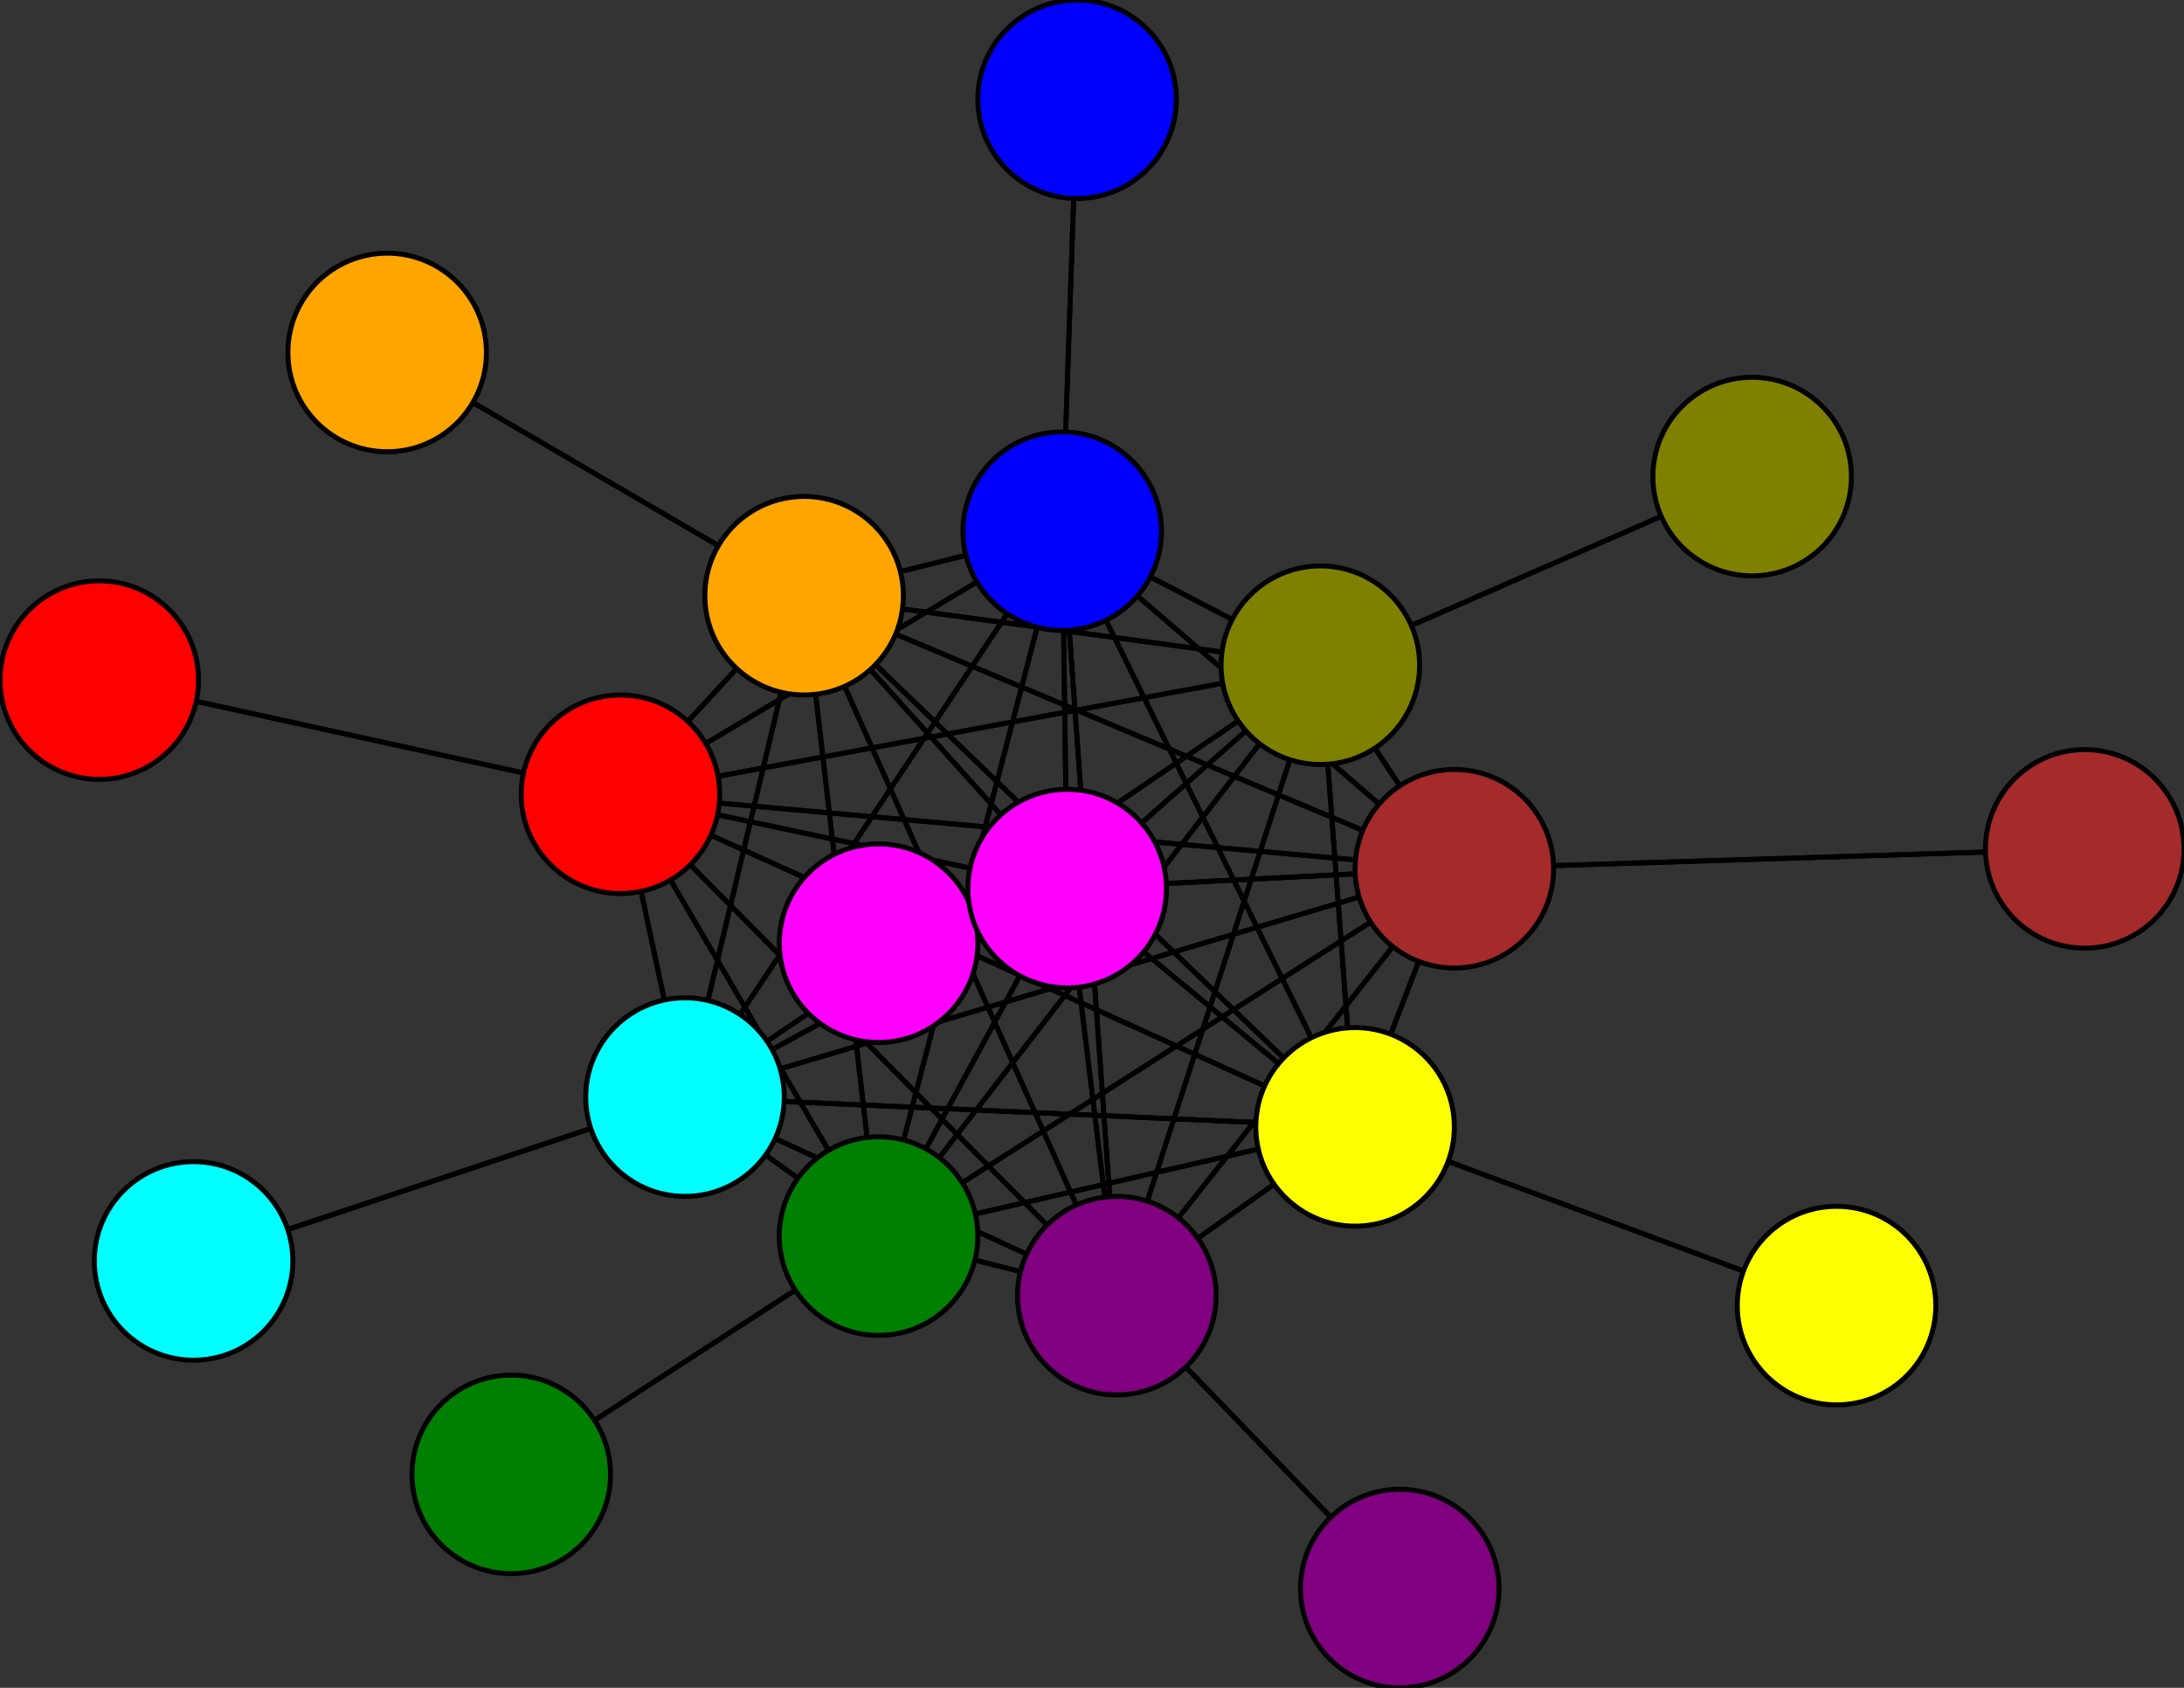 <svg width="440" height="340" xmlns="http://www.w3.org/2000/svg">
<rect width="100%" height="100%" fill="#333333" stroke="none"/>
<path stroke-width="1" stroke="black" d="M 217 20 214 107"/>
<path stroke-width="1" stroke="black" d="M 266 134 125 160"/>
<path stroke-width="1" stroke="black" d="M 266 134 214 107"/>
<path stroke-width="1" stroke="black" d="M 353 96 266 134"/>
<path stroke-width="1" stroke="black" d="M 215 179 293 175"/>
<path stroke-width="1" stroke="black" d="M 215 179 138 221"/>
<path stroke-width="1" stroke="black" d="M 215 179 266 134"/>
<path stroke-width="1" stroke="black" d="M 215 179 177 190"/>
<path stroke-width="1" stroke="black" d="M 215 179 273 227"/>
<path stroke-width="1" stroke="black" d="M 215 179 225 261"/>
<path stroke-width="1" stroke="black" d="M 215 179 162 120"/>
<path stroke-width="1" stroke="black" d="M 215 179 177 249"/>
<path stroke-width="1" stroke="black" d="M 215 179 125 160"/>
<path stroke-width="1" stroke="black" d="M 215 179 214 107"/>
<path stroke-width="1" stroke="black" d="M 177 190 215 179"/>
<path stroke-width="1" stroke="black" d="M 273 227 293 175"/>
<path stroke-width="1" stroke="black" d="M 273 227 138 221"/>
<path stroke-width="1" stroke="black" d="M 273 227 266 134"/>
<path stroke-width="1" stroke="black" d="M 273 227 215 179"/>
<path stroke-width="1" stroke="black" d="M 273 227 370 263"/>
<path stroke-width="1" stroke="black" d="M 273 227 225 261"/>
<path stroke-width="1" stroke="black" d="M 273 227 162 120"/>
<path stroke-width="1" stroke="black" d="M 273 227 177 249"/>
<path stroke-width="1" stroke="black" d="M 273 227 125 160"/>
<path stroke-width="1" stroke="black" d="M 266 134 177 249"/>
<path stroke-width="1" stroke="black" d="M 266 134 162 120"/>
<path stroke-width="1" stroke="black" d="M 266 134 225 261"/>
<path stroke-width="1" stroke="black" d="M 266 134 273 227"/>
<path stroke-width="1" stroke="black" d="M 293 175 266 134"/>
<path stroke-width="1" stroke="black" d="M 293 175 215 179"/>
<path stroke-width="1" stroke="black" d="M 293 175 273 227"/>
<path stroke-width="1" stroke="black" d="M 293 175 225 261"/>
<path stroke-width="1" stroke="black" d="M 293 175 162 120"/>
<path stroke-width="1" stroke="black" d="M 293 175 177 249"/>
<path stroke-width="1" stroke="black" d="M 293 175 125 160"/>
<path stroke-width="1" stroke="black" d="M 293 175 214 107"/>
<path stroke-width="1" stroke="black" d="M 420 171 293 175"/>
<path stroke-width="1" stroke="black" d="M 138 221 293 175"/>
<path stroke-width="1" stroke="black" d="M 138 221 39 254"/>
<path stroke-width="1" stroke="black" d="M 273 227 214 107"/>
<path stroke-width="1" stroke="black" d="M 138 221 266 134"/>
<path stroke-width="1" stroke="black" d="M 138 221 273 227"/>
<path stroke-width="1" stroke="black" d="M 138 221 225 261"/>
<path stroke-width="1" stroke="black" d="M 138 221 162 120"/>
<path stroke-width="1" stroke="black" d="M 138 221 177 249"/>
<path stroke-width="1" stroke="black" d="M 138 221 125 160"/>
<path stroke-width="1" stroke="black" d="M 138 221 214 107"/>
<path stroke-width="1" stroke="black" d="M 39 254 138 221"/>
<path stroke-width="1" stroke="black" d="M 266 134 293 175"/>
<path stroke-width="1" stroke="black" d="M 266 134 138 221"/>
<path stroke-width="1" stroke="black" d="M 266 134 353 96"/>
<path stroke-width="1" stroke="black" d="M 266 134 215 179"/>
<path stroke-width="1" stroke="black" d="M 138 221 215 179"/>
<path stroke-width="1" stroke="black" d="M 370 263 273 227"/>
<path stroke-width="1" stroke="black" d="M 225 261 293 175"/>
<path stroke-width="1" stroke="black" d="M 225 261 138 221"/>
<path stroke-width="1" stroke="black" d="M 177 249 125 160"/>
<path stroke-width="1" stroke="black" d="M 177 249 214 107"/>
<path stroke-width="1" stroke="black" d="M 103 297 177 249"/>
<path stroke-width="1" stroke="black" d="M 125 160 293 175"/>
<path stroke-width="1" stroke="black" d="M 125 160 138 221"/>
<path stroke-width="1" stroke="black" d="M 125 160 266 134"/>
<path stroke-width="1" stroke="black" d="M 125 160 215 179"/>
<path stroke-width="1" stroke="black" d="M 125 160 273 227"/>
<path stroke-width="1" stroke="black" d="M 125 160 225 261"/>
<path stroke-width="1" stroke="black" d="M 125 160 162 120"/>
<path stroke-width="1" stroke="black" d="M 125 160 177 249"/>
<path stroke-width="1" stroke="black" d="M 177 249 103 297"/>
<path stroke-width="1" stroke="black" d="M 125 160 20 137"/>
<path stroke-width="1" stroke="black" d="M 20 137 125 160"/>
<path stroke-width="1" stroke="black" d="M 214 107 293 175"/>
<path stroke-width="1" stroke="black" d="M 214 107 138 221"/>
<path stroke-width="1" stroke="black" d="M 214 107 266 134"/>
<path stroke-width="1" stroke="black" d="M 214 107 215 179"/>
<path stroke-width="1" stroke="black" d="M 214 107 273 227"/>
<path stroke-width="1" stroke="black" d="M 214 107 225 261"/>
<path stroke-width="1" stroke="black" d="M 214 107 162 120"/>
<path stroke-width="1" stroke="black" d="M 214 107 177 249"/>
<path stroke-width="1" stroke="black" d="M 214 107 125 160"/>
<path stroke-width="1" stroke="black" d="M 214 107 217 20"/>
<path stroke-width="1" stroke="black" d="M 125 160 214 107"/>
<path stroke-width="1" stroke="black" d="M 293 175 138 221"/>
<path stroke-width="1" stroke="black" d="M 177 249 162 120"/>
<path stroke-width="1" stroke="black" d="M 177 249 273 227"/>
<path stroke-width="1" stroke="black" d="M 225 261 266 134"/>
<path stroke-width="1" stroke="black" d="M 225 261 215 179"/>
<path stroke-width="1" stroke="black" d="M 225 261 273 227"/>
<path stroke-width="1" stroke="black" d="M 225 261 282 320"/>
<path stroke-width="1" stroke="black" d="M 225 261 162 120"/>
<path stroke-width="1" stroke="black" d="M 225 261 177 249"/>
<path stroke-width="1" stroke="black" d="M 225 261 125 160"/>
<path stroke-width="1" stroke="black" d="M 225 261 214 107"/>
<path stroke-width="1" stroke="black" d="M 282 320 225 261"/>
<path stroke-width="1" stroke="black" d="M 162 120 293 175"/>
<path stroke-width="1" stroke="black" d="M 162 120 138 221"/>
<path stroke-width="1" stroke="black" d="M 177 249 225 261"/>
<path stroke-width="1" stroke="black" d="M 162 120 266 134"/>
<path stroke-width="1" stroke="black" d="M 162 120 273 227"/>
<path stroke-width="1" stroke="black" d="M 162 120 225 261"/>
<path stroke-width="1" stroke="black" d="M 162 120 78 71"/>
<path stroke-width="1" stroke="black" d="M 162 120 177 249"/>
<path stroke-width="1" stroke="black" d="M 162 120 125 160"/>
<path stroke-width="1" stroke="black" d="M 162 120 214 107"/>
<path stroke-width="1" stroke="black" d="M 78 71 162 120"/>
<path stroke-width="1" stroke="black" d="M 177 249 293 175"/>
<path stroke-width="1" stroke="black" d="M 177 249 138 221"/>
<path stroke-width="1" stroke="black" d="M 177 249 266 134"/>
<path stroke-width="1" stroke="black" d="M 177 249 215 179"/>
<path stroke-width="1" stroke="black" d="M 162 120 215 179"/>
<path stroke-width="1" stroke="black" d="M 293 175 420 171"/>
<circle cx="217" cy="20" r="20.0" style="fill:blue;stroke:black;stroke-width:1.0"/>
<circle cx="214" cy="107" r="20.0" style="fill:blue;stroke:black;stroke-width:1.0"/>
<circle cx="20" cy="137" r="20.0" style="fill:red;stroke:black;stroke-width:1.0"/>
<circle cx="125" cy="160" r="20.0" style="fill:red;stroke:black;stroke-width:1.0"/>
<circle cx="103" cy="297" r="20.0" style="fill:green;stroke:black;stroke-width:1.0"/>
<circle cx="177" cy="249" r="20.0" style="fill:green;stroke:black;stroke-width:1.0"/>
<circle cx="78" cy="71" r="20.0" style="fill:orange;stroke:black;stroke-width:1.0"/>
<circle cx="162" cy="120" r="20.0" style="fill:orange;stroke:black;stroke-width:1.0"/>
<circle cx="282" cy="320" r="20.0" style="fill:purple;stroke:black;stroke-width:1.0"/>
<circle cx="225" cy="261" r="20.0" style="fill:purple;stroke:black;stroke-width:1.0"/>
<circle cx="370" cy="263" r="20.0" style="fill:yellow;stroke:black;stroke-width:1.0"/>
<circle cx="273" cy="227" r="20.0" style="fill:yellow;stroke:black;stroke-width:1.0"/>
<circle cx="177" cy="190" r="20.0" style="fill:fuchsia;stroke:black;stroke-width:1.0"/>
<circle cx="215" cy="179" r="20.0" style="fill:fuchsia;stroke:black;stroke-width:1.0"/>
<circle cx="353" cy="96" r="20.0" style="fill:olive;stroke:black;stroke-width:1.0"/>
<circle cx="266" cy="134" r="20.0" style="fill:olive;stroke:black;stroke-width:1.0"/>
<circle cx="39" cy="254" r="20.0" style="fill:aqua;stroke:black;stroke-width:1.0"/>
<circle cx="138" cy="221" r="20.0" style="fill:aqua;stroke:black;stroke-width:1.0"/>
<circle cx="420" cy="171" r="20.0" style="fill:brown;stroke:black;stroke-width:1.0"/>
<circle cx="293" cy="175" r="20.0" style="fill:brown;stroke:black;stroke-width:1.0"/>
</svg>
